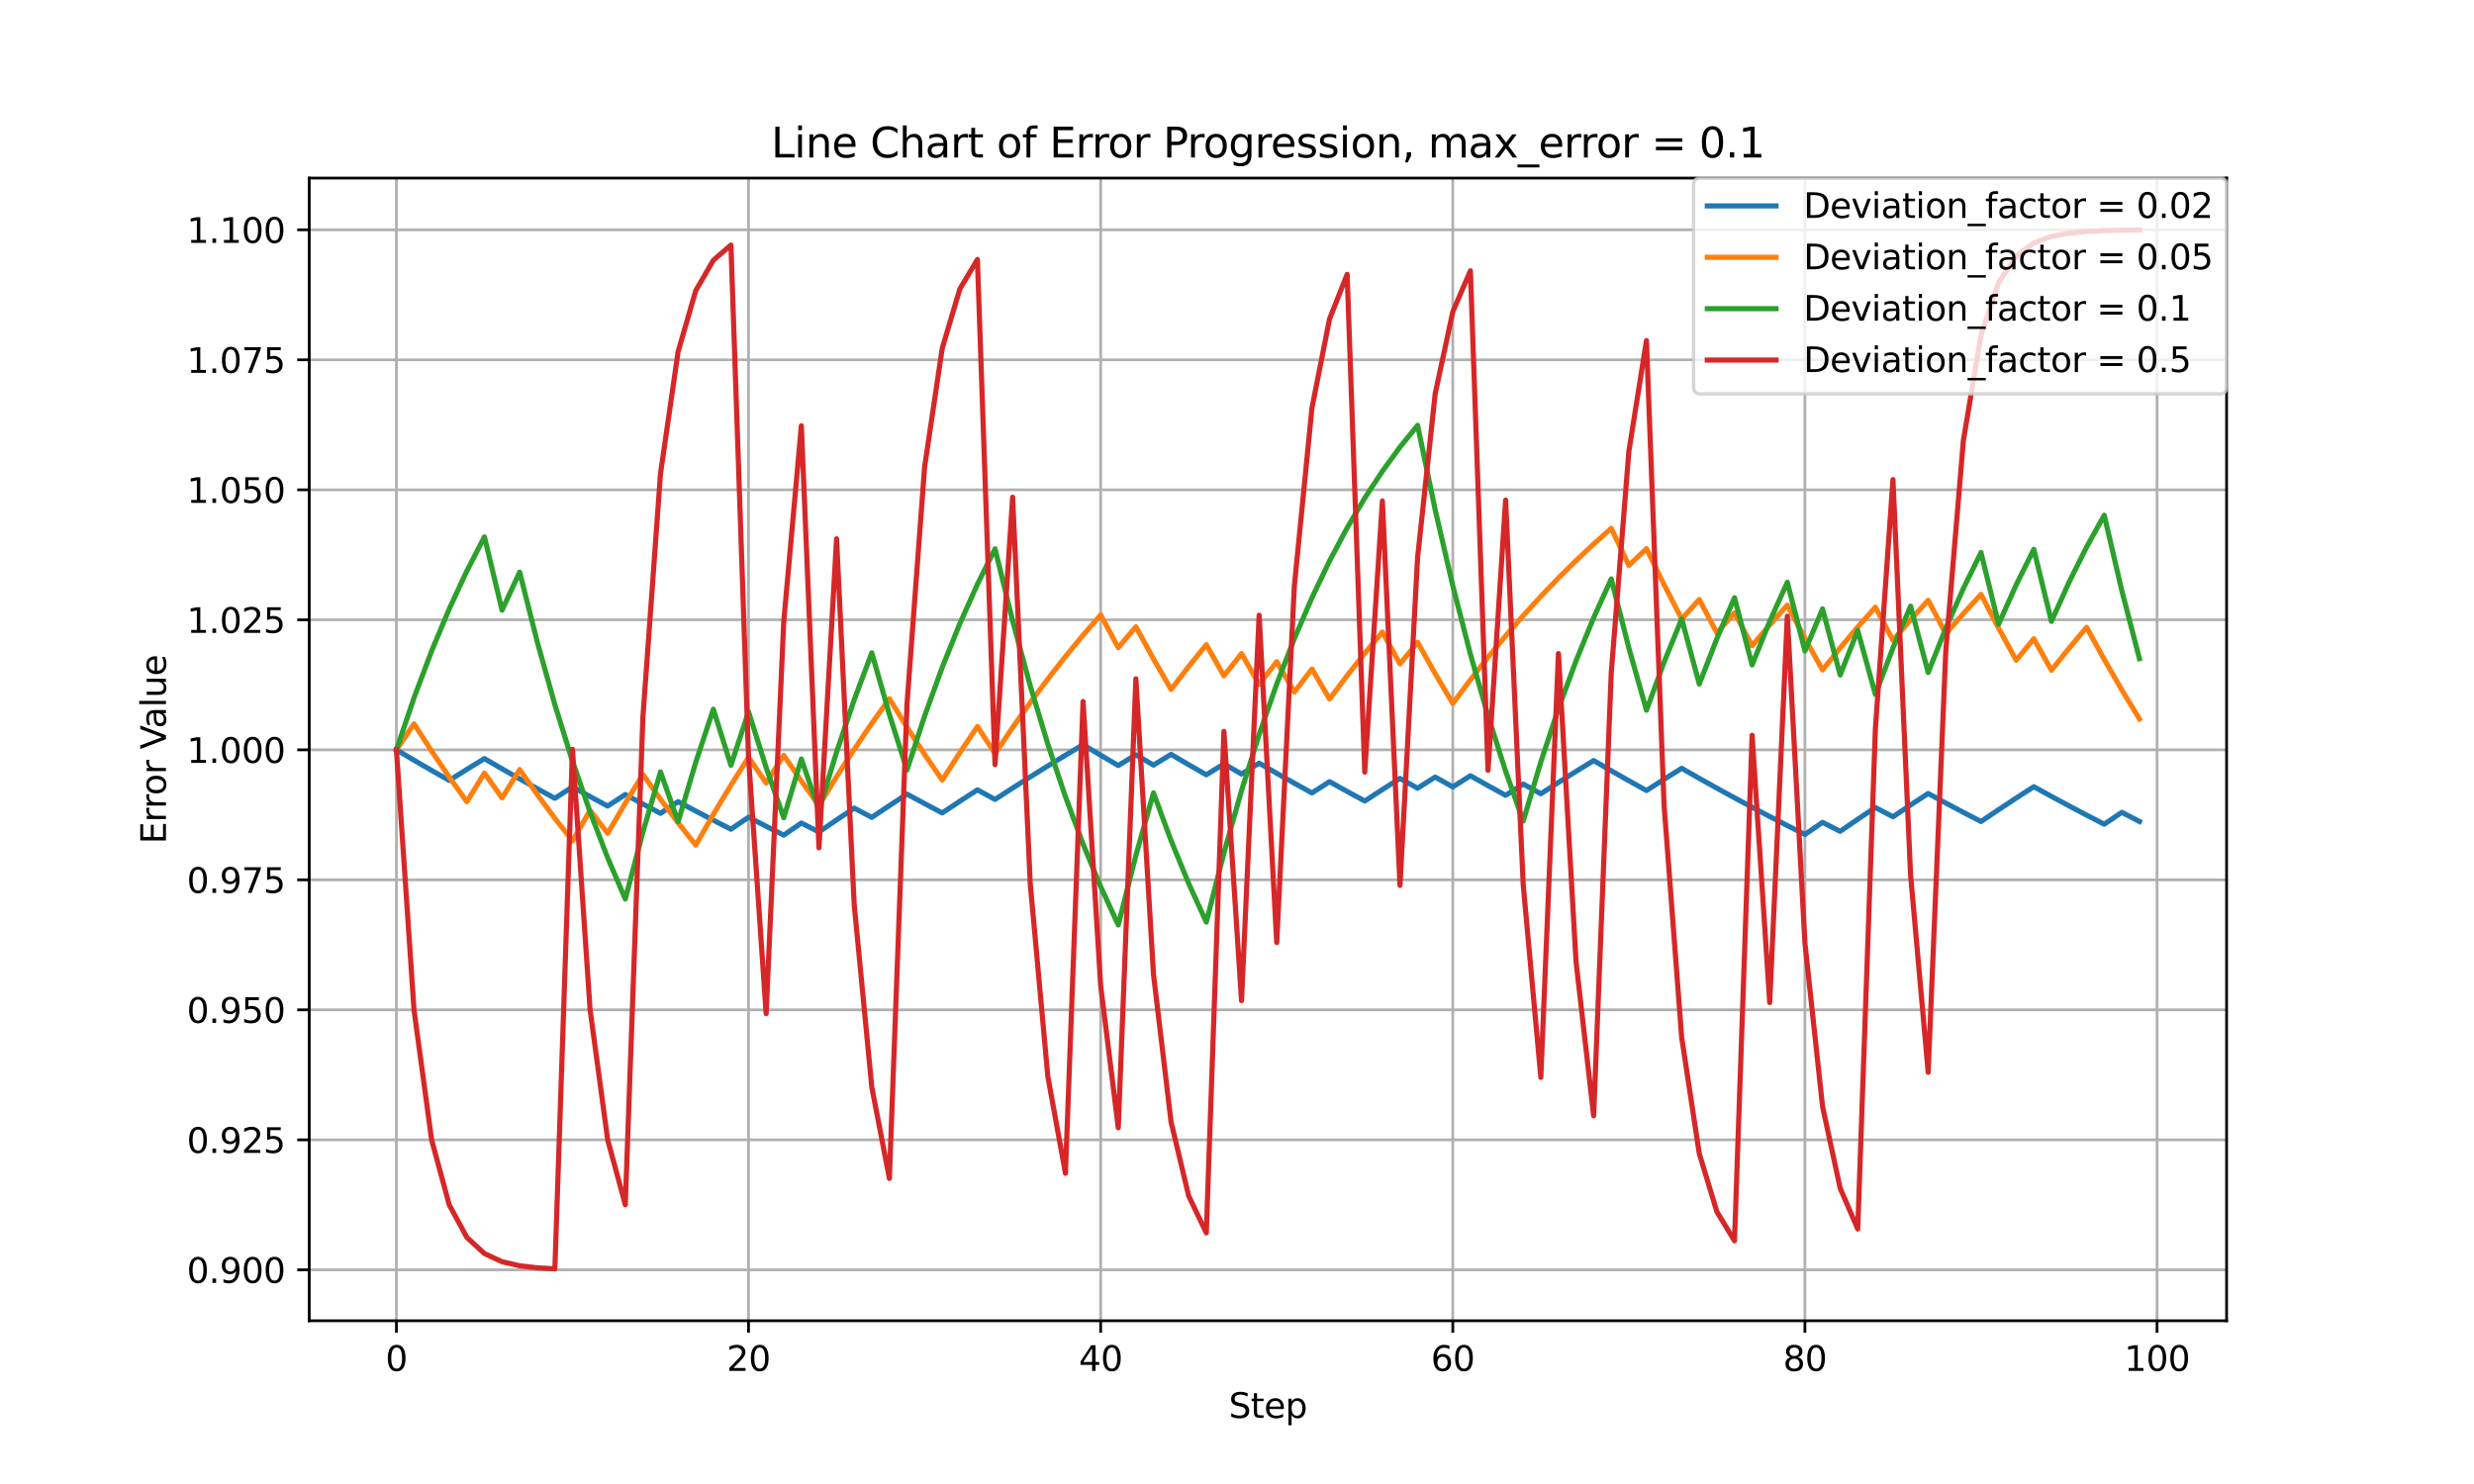 <?xml version="1.0" encoding="utf-8" standalone="no"?>
<!DOCTYPE svg PUBLIC "-//W3C//DTD SVG 1.1//EN"
  "http://www.w3.org/Graphics/SVG/1.1/DTD/svg11.dtd">
<svg xmlns:xlink="http://www.w3.org/1999/xlink" width="720pt" height="432pt" viewBox="0 0 720 432" xmlns="http://www.w3.org/2000/svg" version="1.1">
 <defs>
  <style type="text/css">*{stroke-linejoin: round; stroke-linecap: butt}</style>
 </defs>
 <g id="figure_1">
  <g id="patch_1">
   <path d="M 0 432 
L 720 432 
L 720 0 
L 0 0 
z
" style="fill: #ffffff"/>
  </g>
  <g id="axes_1">
   <g id="patch_2">
    <path d="M 90 384.48 
L 648 384.48 
L 648 51.84 
L 90 51.84 
z
" style="fill: #ffffff"/>
   </g>
   <g id="matplotlib.axis_1">
    <g id="xtick_1">
     <g id="line2d_1">
      <path d="M 115.364 384.48 
L 115.364 51.84 
" clip-path="url(#p81550db4c1)" style="fill: none; stroke: #b0b0b0; stroke-width: 0.8; stroke-linecap: square"/>
     </g>
     <g id="line2d_2">
      <defs>
       <path id="m7fa2355839" d="M 0 0 
L 0 3.5 
" style="stroke: #000000; stroke-width: 0.8"/>
      </defs>
      <g>
       <use xlink:href="#m7fa2355839" x="115.364" y="384.48" style="stroke: #000000; stroke-width: 0.8"/>
      </g>
     </g>
     <g id="text_1">
      <!-- 0 -->
      <g transform="translate(112.182 399.078) scale(0.1 -0.1)">
       <defs>
        <path id="DejaVuSans-30" d="M 2034 4250 
Q 1547 4250 1301 3770 
Q 1056 3291 1056 2328 
Q 1056 1369 1301 889 
Q 1547 409 2034 409 
Q 2525 409 2770 889 
Q 3016 1369 3016 2328 
Q 3016 3291 2770 3770 
Q 2525 4250 2034 4250 
z
M 2034 4750 
Q 2819 4750 3233 4129 
Q 3647 3509 3647 2328 
Q 3647 1150 3233 529 
Q 2819 -91 2034 -91 
Q 1250 -91 836 529 
Q 422 1150 422 2328 
Q 422 3509 836 4129 
Q 1250 4750 2034 4750 
z
" transform="scale(0.016)"/>
       </defs>
       <use xlink:href="#DejaVuSans-30"/>
      </g>
     </g>
    </g>
    <g id="xtick_2">
     <g id="line2d_3">
      <path d="M 217.843 384.48 
L 217.843 51.84 
" clip-path="url(#p81550db4c1)" style="fill: none; stroke: #b0b0b0; stroke-width: 0.8; stroke-linecap: square"/>
     </g>
     <g id="line2d_4">
      <g>
       <use xlink:href="#m7fa2355839" x="217.843" y="384.48" style="stroke: #000000; stroke-width: 0.8"/>
      </g>
     </g>
     <g id="text_2">
      <!-- 20 -->
      <g transform="translate(211.48 399.078) scale(0.1 -0.1)">
       <defs>
        <path id="DejaVuSans-32" d="M 1228 531 
L 3431 531 
L 3431 0 
L 469 0 
L 469 531 
Q 828 903 1448 1529 
Q 2069 2156 2228 2338 
Q 2531 2678 2651 2914 
Q 2772 3150 2772 3378 
Q 2772 3750 2511 3984 
Q 2250 4219 1831 4219 
Q 1534 4219 1204 4116 
Q 875 4013 500 3803 
L 500 4441 
Q 881 4594 1212 4672 
Q 1544 4750 1819 4750 
Q 2544 4750 2975 4387 
Q 3406 4025 3406 3419 
Q 3406 3131 3298 2873 
Q 3191 2616 2906 2266 
Q 2828 2175 2409 1742 
Q 1991 1309 1228 531 
z
" transform="scale(0.016)"/>
       </defs>
       <use xlink:href="#DejaVuSans-32"/>
       <use xlink:href="#DejaVuSans-30" x="63.623"/>
      </g>
     </g>
    </g>
    <g id="xtick_3">
     <g id="line2d_5">
      <path d="M 320.322 384.48 
L 320.322 51.84 
" clip-path="url(#p81550db4c1)" style="fill: none; stroke: #b0b0b0; stroke-width: 0.8; stroke-linecap: square"/>
     </g>
     <g id="line2d_6">
      <g>
       <use xlink:href="#m7fa2355839" x="320.322" y="384.48" style="stroke: #000000; stroke-width: 0.8"/>
      </g>
     </g>
     <g id="text_3">
      <!-- 40 -->
      <g transform="translate(313.96 399.078) scale(0.1 -0.1)">
       <defs>
        <path id="DejaVuSans-34" d="M 2419 4116 
L 825 1625 
L 2419 1625 
L 2419 4116 
z
M 2253 4666 
L 3047 4666 
L 3047 1625 
L 3713 1625 
L 3713 1100 
L 3047 1100 
L 3047 0 
L 2419 0 
L 2419 1100 
L 313 1100 
L 313 1709 
L 2253 4666 
z
" transform="scale(0.016)"/>
       </defs>
       <use xlink:href="#DejaVuSans-34"/>
       <use xlink:href="#DejaVuSans-30" x="63.623"/>
      </g>
     </g>
    </g>
    <g id="xtick_4">
     <g id="line2d_7">
      <path d="M 422.802 384.48 
L 422.802 51.84 
" clip-path="url(#p81550db4c1)" style="fill: none; stroke: #b0b0b0; stroke-width: 0.8; stroke-linecap: square"/>
     </g>
     <g id="line2d_8">
      <g>
       <use xlink:href="#m7fa2355839" x="422.802" y="384.48" style="stroke: #000000; stroke-width: 0.8"/>
      </g>
     </g>
     <g id="text_4">
      <!-- 60 -->
      <g transform="translate(416.439 399.078) scale(0.1 -0.1)">
       <defs>
        <path id="DejaVuSans-36" d="M 2113 2584 
Q 1688 2584 1439 2293 
Q 1191 2003 1191 1497 
Q 1191 994 1439 701 
Q 1688 409 2113 409 
Q 2538 409 2786 701 
Q 3034 994 3034 1497 
Q 3034 2003 2786 2293 
Q 2538 2584 2113 2584 
z
M 3366 4563 
L 3366 3988 
Q 3128 4100 2886 4159 
Q 2644 4219 2406 4219 
Q 1781 4219 1451 3797 
Q 1122 3375 1075 2522 
Q 1259 2794 1537 2939 
Q 1816 3084 2150 3084 
Q 2853 3084 3261 2657 
Q 3669 2231 3669 1497 
Q 3669 778 3244 343 
Q 2819 -91 2113 -91 
Q 1303 -91 875 529 
Q 447 1150 447 2328 
Q 447 3434 972 4092 
Q 1497 4750 2381 4750 
Q 2619 4750 2861 4703 
Q 3103 4656 3366 4563 
z
" transform="scale(0.016)"/>
       </defs>
       <use xlink:href="#DejaVuSans-36"/>
       <use xlink:href="#DejaVuSans-30" x="63.623"/>
      </g>
     </g>
    </g>
    <g id="xtick_5">
     <g id="line2d_9">
      <path d="M 525.281 384.48 
L 525.281 51.84 
" clip-path="url(#p81550db4c1)" style="fill: none; stroke: #b0b0b0; stroke-width: 0.8; stroke-linecap: square"/>
     </g>
     <g id="line2d_10">
      <g>
       <use xlink:href="#m7fa2355839" x="525.281" y="384.48" style="stroke: #000000; stroke-width: 0.8"/>
      </g>
     </g>
     <g id="text_5">
      <!-- 80 -->
      <g transform="translate(518.918 399.078) scale(0.1 -0.1)">
       <defs>
        <path id="DejaVuSans-38" d="M 2034 2216 
Q 1584 2216 1326 1975 
Q 1069 1734 1069 1313 
Q 1069 891 1326 650 
Q 1584 409 2034 409 
Q 2484 409 2743 651 
Q 3003 894 3003 1313 
Q 3003 1734 2745 1975 
Q 2488 2216 2034 2216 
z
M 1403 2484 
Q 997 2584 770 2862 
Q 544 3141 544 3541 
Q 544 4100 942 4425 
Q 1341 4750 2034 4750 
Q 2731 4750 3128 4425 
Q 3525 4100 3525 3541 
Q 3525 3141 3298 2862 
Q 3072 2584 2669 2484 
Q 3125 2378 3379 2068 
Q 3634 1759 3634 1313 
Q 3634 634 3220 271 
Q 2806 -91 2034 -91 
Q 1263 -91 848 271 
Q 434 634 434 1313 
Q 434 1759 690 2068 
Q 947 2378 1403 2484 
z
M 1172 3481 
Q 1172 3119 1398 2916 
Q 1625 2713 2034 2713 
Q 2441 2713 2670 2916 
Q 2900 3119 2900 3481 
Q 2900 3844 2670 4047 
Q 2441 4250 2034 4250 
Q 1625 4250 1398 4047 
Q 1172 3844 1172 3481 
z
" transform="scale(0.016)"/>
       </defs>
       <use xlink:href="#DejaVuSans-38"/>
       <use xlink:href="#DejaVuSans-30" x="63.623"/>
      </g>
     </g>
    </g>
    <g id="xtick_6">
     <g id="line2d_11">
      <path d="M 627.76 384.48 
L 627.76 51.84 
" clip-path="url(#p81550db4c1)" style="fill: none; stroke: #b0b0b0; stroke-width: 0.8; stroke-linecap: square"/>
     </g>
     <g id="line2d_12">
      <g>
       <use xlink:href="#m7fa2355839" x="627.76" y="384.48" style="stroke: #000000; stroke-width: 0.8"/>
      </g>
     </g>
     <g id="text_6">
      <!-- 100 -->
      <g transform="translate(618.217 399.078) scale(0.1 -0.1)">
       <defs>
        <path id="DejaVuSans-31" d="M 794 531 
L 1825 531 
L 1825 4091 
L 703 3866 
L 703 4441 
L 1819 4666 
L 2450 4666 
L 2450 531 
L 3481 531 
L 3481 0 
L 794 0 
L 794 531 
z
" transform="scale(0.016)"/>
       </defs>
       <use xlink:href="#DejaVuSans-31"/>
       <use xlink:href="#DejaVuSans-30" x="63.623"/>
       <use xlink:href="#DejaVuSans-30" x="127.246"/>
      </g>
     </g>
    </g>
    <g id="text_7">
     <!-- Step -->
     <g transform="translate(357.615 412.757) scale(0.1 -0.1)">
      <defs>
       <path id="DejaVuSans-53" d="M 3425 4513 
L 3425 3897 
Q 3066 4069 2747 4153 
Q 2428 4238 2131 4238 
Q 1616 4238 1336 4038 
Q 1056 3838 1056 3469 
Q 1056 3159 1242 3001 
Q 1428 2844 1947 2747 
L 2328 2669 
Q 3034 2534 3370 2195 
Q 3706 1856 3706 1288 
Q 3706 609 3251 259 
Q 2797 -91 1919 -91 
Q 1588 -91 1214 -16 
Q 841 59 441 206 
L 441 856 
Q 825 641 1194 531 
Q 1563 422 1919 422 
Q 2459 422 2753 634 
Q 3047 847 3047 1241 
Q 3047 1584 2836 1778 
Q 2625 1972 2144 2069 
L 1759 2144 
Q 1053 2284 737 2584 
Q 422 2884 422 3419 
Q 422 4038 858 4394 
Q 1294 4750 2059 4750 
Q 2388 4750 2728 4690 
Q 3069 4631 3425 4513 
z
" transform="scale(0.016)"/>
       <path id="DejaVuSans-74" d="M 1172 4494 
L 1172 3500 
L 2356 3500 
L 2356 3053 
L 1172 3053 
L 1172 1153 
Q 1172 725 1289 603 
Q 1406 481 1766 481 
L 2356 481 
L 2356 0 
L 1766 0 
Q 1100 0 847 248 
Q 594 497 594 1153 
L 594 3053 
L 172 3053 
L 172 3500 
L 594 3500 
L 594 4494 
L 1172 4494 
z
" transform="scale(0.016)"/>
       <path id="DejaVuSans-65" d="M 3597 1894 
L 3597 1613 
L 953 1613 
Q 991 1019 1311 708 
Q 1631 397 2203 397 
Q 2534 397 2845 478 
Q 3156 559 3463 722 
L 3463 178 
Q 3153 47 2828 -22 
Q 2503 -91 2169 -91 
Q 1331 -91 842 396 
Q 353 884 353 1716 
Q 353 2575 817 3079 
Q 1281 3584 2069 3584 
Q 2775 3584 3186 3129 
Q 3597 2675 3597 1894 
z
M 3022 2063 
Q 3016 2534 2758 2815 
Q 2500 3097 2075 3097 
Q 1594 3097 1305 2825 
Q 1016 2553 972 2059 
L 3022 2063 
z
" transform="scale(0.016)"/>
       <path id="DejaVuSans-70" d="M 1159 525 
L 1159 -1331 
L 581 -1331 
L 581 3500 
L 1159 3500 
L 1159 2969 
Q 1341 3281 1617 3432 
Q 1894 3584 2278 3584 
Q 2916 3584 3314 3078 
Q 3713 2572 3713 1747 
Q 3713 922 3314 415 
Q 2916 -91 2278 -91 
Q 1894 -91 1617 61 
Q 1341 213 1159 525 
z
M 3116 1747 
Q 3116 2381 2855 2742 
Q 2594 3103 2138 3103 
Q 1681 3103 1420 2742 
Q 1159 2381 1159 1747 
Q 1159 1113 1420 752 
Q 1681 391 2138 391 
Q 2594 391 2855 752 
Q 3116 1113 3116 1747 
z
" transform="scale(0.016)"/>
      </defs>
      <use xlink:href="#DejaVuSans-53"/>
      <use xlink:href="#DejaVuSans-74" x="63.477"/>
      <use xlink:href="#DejaVuSans-65" x="102.686"/>
      <use xlink:href="#DejaVuSans-70" x="164.209"/>
     </g>
    </g>
   </g>
   <g id="matplotlib.axis_2">
    <g id="ytick_1">
     <g id="line2d_13">
      <path d="M 90 369.656 
L 648 369.656 
" clip-path="url(#p81550db4c1)" style="fill: none; stroke: #b0b0b0; stroke-width: 0.8; stroke-linecap: square"/>
     </g>
     <g id="line2d_14">
      <defs>
       <path id="m8849b630b2" d="M 0 0 
L -3.5 0 
" style="stroke: #000000; stroke-width: 0.8"/>
      </defs>
      <g>
       <use xlink:href="#m8849b630b2" x="90" y="369.656" style="stroke: #000000; stroke-width: 0.8"/>
      </g>
     </g>
     <g id="text_8">
      <!-- 0.900 -->
      <g transform="translate(54.372 373.455) scale(0.1 -0.1)">
       <defs>
        <path id="DejaVuSans-2e" d="M 684 794 
L 1344 794 
L 1344 0 
L 684 0 
L 684 794 
z
" transform="scale(0.016)"/>
        <path id="DejaVuSans-39" d="M 703 97 
L 703 672 
Q 941 559 1184 500 
Q 1428 441 1663 441 
Q 2288 441 2617 861 
Q 2947 1281 2994 2138 
Q 2813 1869 2534 1725 
Q 2256 1581 1919 1581 
Q 1219 1581 811 2004 
Q 403 2428 403 3163 
Q 403 3881 828 4315 
Q 1253 4750 1959 4750 
Q 2769 4750 3195 4129 
Q 3622 3509 3622 2328 
Q 3622 1225 3098 567 
Q 2575 -91 1691 -91 
Q 1453 -91 1209 -44 
Q 966 3 703 97 
z
M 1959 2075 
Q 2384 2075 2632 2365 
Q 2881 2656 2881 3163 
Q 2881 3666 2632 3958 
Q 2384 4250 1959 4250 
Q 1534 4250 1286 3958 
Q 1038 3666 1038 3163 
Q 1038 2656 1286 2365 
Q 1534 2075 1959 2075 
z
" transform="scale(0.016)"/>
       </defs>
       <use xlink:href="#DejaVuSans-30"/>
       <use xlink:href="#DejaVuSans-2e" x="63.623"/>
       <use xlink:href="#DejaVuSans-39" x="95.41"/>
       <use xlink:href="#DejaVuSans-30" x="159.033"/>
       <use xlink:href="#DejaVuSans-30" x="222.656"/>
      </g>
     </g>
    </g>
    <g id="ytick_2">
     <g id="line2d_15">
      <path d="M 90 331.811 
L 648 331.811 
" clip-path="url(#p81550db4c1)" style="fill: none; stroke: #b0b0b0; stroke-width: 0.8; stroke-linecap: square"/>
     </g>
     <g id="line2d_16">
      <g>
       <use xlink:href="#m8849b630b2" x="90" y="331.811" style="stroke: #000000; stroke-width: 0.8"/>
      </g>
     </g>
     <g id="text_9">
      <!-- 0.925 -->
      <g transform="translate(54.372 335.61) scale(0.1 -0.1)">
       <defs>
        <path id="DejaVuSans-35" d="M 691 4666 
L 3169 4666 
L 3169 4134 
L 1269 4134 
L 1269 2991 
Q 1406 3038 1543 3061 
Q 1681 3084 1819 3084 
Q 2600 3084 3056 2656 
Q 3513 2228 3513 1497 
Q 3513 744 3044 326 
Q 2575 -91 1722 -91 
Q 1428 -91 1123 -41 
Q 819 9 494 109 
L 494 744 
Q 775 591 1075 516 
Q 1375 441 1709 441 
Q 2250 441 2565 725 
Q 2881 1009 2881 1497 
Q 2881 1984 2565 2268 
Q 2250 2553 1709 2553 
Q 1456 2553 1204 2497 
Q 953 2441 691 2322 
L 691 4666 
z
" transform="scale(0.016)"/>
       </defs>
       <use xlink:href="#DejaVuSans-30"/>
       <use xlink:href="#DejaVuSans-2e" x="63.623"/>
       <use xlink:href="#DejaVuSans-39" x="95.41"/>
       <use xlink:href="#DejaVuSans-32" x="159.033"/>
       <use xlink:href="#DejaVuSans-35" x="222.656"/>
      </g>
     </g>
    </g>
    <g id="ytick_3">
     <g id="line2d_17">
      <path d="M 90 293.967 
L 648 293.967 
" clip-path="url(#p81550db4c1)" style="fill: none; stroke: #b0b0b0; stroke-width: 0.8; stroke-linecap: square"/>
     </g>
     <g id="line2d_18">
      <g>
       <use xlink:href="#m8849b630b2" x="90" y="293.967" style="stroke: #000000; stroke-width: 0.8"/>
      </g>
     </g>
     <g id="text_10">
      <!-- 0.950 -->
      <g transform="translate(54.372 297.766) scale(0.1 -0.1)">
       <use xlink:href="#DejaVuSans-30"/>
       <use xlink:href="#DejaVuSans-2e" x="63.623"/>
       <use xlink:href="#DejaVuSans-39" x="95.41"/>
       <use xlink:href="#DejaVuSans-35" x="159.033"/>
       <use xlink:href="#DejaVuSans-30" x="222.656"/>
      </g>
     </g>
    </g>
    <g id="ytick_4">
     <g id="line2d_19">
      <path d="M 90 256.122 
L 648 256.122 
" clip-path="url(#p81550db4c1)" style="fill: none; stroke: #b0b0b0; stroke-width: 0.8; stroke-linecap: square"/>
     </g>
     <g id="line2d_20">
      <g>
       <use xlink:href="#m8849b630b2" x="90" y="256.122" style="stroke: #000000; stroke-width: 0.8"/>
      </g>
     </g>
     <g id="text_11">
      <!-- 0.975 -->
      <g transform="translate(54.372 259.922) scale(0.1 -0.1)">
       <defs>
        <path id="DejaVuSans-37" d="M 525 4666 
L 3525 4666 
L 3525 4397 
L 1831 0 
L 1172 0 
L 2766 4134 
L 525 4134 
L 525 4666 
z
" transform="scale(0.016)"/>
       </defs>
       <use xlink:href="#DejaVuSans-30"/>
       <use xlink:href="#DejaVuSans-2e" x="63.623"/>
       <use xlink:href="#DejaVuSans-39" x="95.41"/>
       <use xlink:href="#DejaVuSans-37" x="159.033"/>
       <use xlink:href="#DejaVuSans-35" x="222.656"/>
      </g>
     </g>
    </g>
    <g id="ytick_5">
     <g id="line2d_21">
      <path d="M 90 218.278 
L 648 218.278 
" clip-path="url(#p81550db4c1)" style="fill: none; stroke: #b0b0b0; stroke-width: 0.8; stroke-linecap: square"/>
     </g>
     <g id="line2d_22">
      <g>
       <use xlink:href="#m8849b630b2" x="90" y="218.278" style="stroke: #000000; stroke-width: 0.8"/>
      </g>
     </g>
     <g id="text_12">
      <!-- 1.000 -->
      <g transform="translate(54.372 222.077) scale(0.1 -0.1)">
       <use xlink:href="#DejaVuSans-31"/>
       <use xlink:href="#DejaVuSans-2e" x="63.623"/>
       <use xlink:href="#DejaVuSans-30" x="95.41"/>
       <use xlink:href="#DejaVuSans-30" x="159.033"/>
       <use xlink:href="#DejaVuSans-30" x="222.656"/>
      </g>
     </g>
    </g>
    <g id="ytick_6">
     <g id="line2d_23">
      <path d="M 90 180.433 
L 648 180.433 
" clip-path="url(#p81550db4c1)" style="fill: none; stroke: #b0b0b0; stroke-width: 0.8; stroke-linecap: square"/>
     </g>
     <g id="line2d_24">
      <g>
       <use xlink:href="#m8849b630b2" x="90" y="180.433" style="stroke: #000000; stroke-width: 0.8"/>
      </g>
     </g>
     <g id="text_13">
      <!-- 1.025 -->
      <g transform="translate(54.372 184.233) scale(0.1 -0.1)">
       <use xlink:href="#DejaVuSans-31"/>
       <use xlink:href="#DejaVuSans-2e" x="63.623"/>
       <use xlink:href="#DejaVuSans-30" x="95.41"/>
       <use xlink:href="#DejaVuSans-32" x="159.033"/>
       <use xlink:href="#DejaVuSans-35" x="222.656"/>
      </g>
     </g>
    </g>
    <g id="ytick_7">
     <g id="line2d_25">
      <path d="M 90 142.589 
L 648 142.589 
" clip-path="url(#p81550db4c1)" style="fill: none; stroke: #b0b0b0; stroke-width: 0.8; stroke-linecap: square"/>
     </g>
     <g id="line2d_26">
      <g>
       <use xlink:href="#m8849b630b2" x="90" y="142.589" style="stroke: #000000; stroke-width: 0.8"/>
      </g>
     </g>
     <g id="text_14">
      <!-- 1.050 -->
      <g transform="translate(54.372 146.388) scale(0.1 -0.1)">
       <use xlink:href="#DejaVuSans-31"/>
       <use xlink:href="#DejaVuSans-2e" x="63.623"/>
       <use xlink:href="#DejaVuSans-30" x="95.41"/>
       <use xlink:href="#DejaVuSans-35" x="159.033"/>
       <use xlink:href="#DejaVuSans-30" x="222.656"/>
      </g>
     </g>
    </g>
    <g id="ytick_8">
     <g id="line2d_27">
      <path d="M 90 104.745 
L 648 104.745 
" clip-path="url(#p81550db4c1)" style="fill: none; stroke: #b0b0b0; stroke-width: 0.8; stroke-linecap: square"/>
     </g>
     <g id="line2d_28">
      <g>
       <use xlink:href="#m8849b630b2" x="90" y="104.745" style="stroke: #000000; stroke-width: 0.8"/>
      </g>
     </g>
     <g id="text_15">
      <!-- 1.075 -->
      <g transform="translate(54.372 108.544) scale(0.1 -0.1)">
       <use xlink:href="#DejaVuSans-31"/>
       <use xlink:href="#DejaVuSans-2e" x="63.623"/>
       <use xlink:href="#DejaVuSans-30" x="95.41"/>
       <use xlink:href="#DejaVuSans-37" x="159.033"/>
       <use xlink:href="#DejaVuSans-35" x="222.656"/>
      </g>
     </g>
    </g>
    <g id="ytick_9">
     <g id="line2d_29">
      <path d="M 90 66.9 
L 648 66.9 
" clip-path="url(#p81550db4c1)" style="fill: none; stroke: #b0b0b0; stroke-width: 0.8; stroke-linecap: square"/>
     </g>
     <g id="line2d_30">
      <g>
       <use xlink:href="#m8849b630b2" x="90" y="66.9" style="stroke: #000000; stroke-width: 0.8"/>
      </g>
     </g>
     <g id="text_16">
      <!-- 1.100 -->
      <g transform="translate(54.372 70.699) scale(0.1 -0.1)">
       <use xlink:href="#DejaVuSans-31"/>
       <use xlink:href="#DejaVuSans-2e" x="63.623"/>
       <use xlink:href="#DejaVuSans-31" x="95.41"/>
       <use xlink:href="#DejaVuSans-30" x="159.033"/>
       <use xlink:href="#DejaVuSans-30" x="222.656"/>
      </g>
     </g>
    </g>
    <g id="text_17">
     <!-- Error Value -->
     <g transform="translate(48.292 245.665) rotate(-90) scale(0.1 -0.1)">
      <defs>
       <path id="DejaVuSans-45" d="M 628 4666 
L 3578 4666 
L 3578 4134 
L 1259 4134 
L 1259 2753 
L 3481 2753 
L 3481 2222 
L 1259 2222 
L 1259 531 
L 3634 531 
L 3634 0 
L 628 0 
L 628 4666 
z
" transform="scale(0.016)"/>
       <path id="DejaVuSans-72" d="M 2631 2963 
Q 2534 3019 2420 3045 
Q 2306 3072 2169 3072 
Q 1681 3072 1420 2755 
Q 1159 2438 1159 1844 
L 1159 0 
L 581 0 
L 581 3500 
L 1159 3500 
L 1159 2956 
Q 1341 3275 1631 3429 
Q 1922 3584 2338 3584 
Q 2397 3584 2469 3576 
Q 2541 3569 2628 3553 
L 2631 2963 
z
" transform="scale(0.016)"/>
       <path id="DejaVuSans-6f" d="M 1959 3097 
Q 1497 3097 1228 2736 
Q 959 2375 959 1747 
Q 959 1119 1226 758 
Q 1494 397 1959 397 
Q 2419 397 2687 759 
Q 2956 1122 2956 1747 
Q 2956 2369 2687 2733 
Q 2419 3097 1959 3097 
z
M 1959 3584 
Q 2709 3584 3137 3096 
Q 3566 2609 3566 1747 
Q 3566 888 3137 398 
Q 2709 -91 1959 -91 
Q 1206 -91 779 398 
Q 353 888 353 1747 
Q 353 2609 779 3096 
Q 1206 3584 1959 3584 
z
" transform="scale(0.016)"/>
       <path id="DejaVuSans-20" transform="scale(0.016)"/>
       <path id="DejaVuSans-56" d="M 1831 0 
L 50 4666 
L 709 4666 
L 2188 738 
L 3669 4666 
L 4325 4666 
L 2547 0 
L 1831 0 
z
" transform="scale(0.016)"/>
       <path id="DejaVuSans-61" d="M 2194 1759 
Q 1497 1759 1228 1600 
Q 959 1441 959 1056 
Q 959 750 1161 570 
Q 1363 391 1709 391 
Q 2188 391 2477 730 
Q 2766 1069 2766 1631 
L 2766 1759 
L 2194 1759 
z
M 3341 1997 
L 3341 0 
L 2766 0 
L 2766 531 
Q 2569 213 2275 61 
Q 1981 -91 1556 -91 
Q 1019 -91 701 211 
Q 384 513 384 1019 
Q 384 1609 779 1909 
Q 1175 2209 1959 2209 
L 2766 2209 
L 2766 2266 
Q 2766 2663 2505 2880 
Q 2244 3097 1772 3097 
Q 1472 3097 1187 3025 
Q 903 2953 641 2809 
L 641 3341 
Q 956 3463 1253 3523 
Q 1550 3584 1831 3584 
Q 2591 3584 2966 3190 
Q 3341 2797 3341 1997 
z
" transform="scale(0.016)"/>
       <path id="DejaVuSans-6c" d="M 603 4863 
L 1178 4863 
L 1178 0 
L 603 0 
L 603 4863 
z
" transform="scale(0.016)"/>
       <path id="DejaVuSans-75" d="M 544 1381 
L 544 3500 
L 1119 3500 
L 1119 1403 
Q 1119 906 1312 657 
Q 1506 409 1894 409 
Q 2359 409 2629 706 
Q 2900 1003 2900 1516 
L 2900 3500 
L 3475 3500 
L 3475 0 
L 2900 0 
L 2900 538 
Q 2691 219 2414 64 
Q 2138 -91 1772 -91 
Q 1169 -91 856 284 
Q 544 659 544 1381 
z
M 1991 3584 
L 1991 3584 
z
" transform="scale(0.016)"/>
      </defs>
      <use xlink:href="#DejaVuSans-45"/>
      <use xlink:href="#DejaVuSans-72" x="63.184"/>
      <use xlink:href="#DejaVuSans-72" x="102.547"/>
      <use xlink:href="#DejaVuSans-6f" x="141.41"/>
      <use xlink:href="#DejaVuSans-72" x="202.592"/>
      <use xlink:href="#DejaVuSans-20" x="243.705"/>
      <use xlink:href="#DejaVuSans-56" x="275.492"/>
      <use xlink:href="#DejaVuSans-61" x="336.15"/>
      <use xlink:href="#DejaVuSans-6c" x="397.43"/>
      <use xlink:href="#DejaVuSans-75" x="425.213"/>
      <use xlink:href="#DejaVuSans-65" x="488.592"/>
     </g>
    </g>
   </g>
   <g id="line2d_31">
    <path d="M 115.364 218.278 
L 120.488 221.305 
L 125.612 224.272 
L 130.736 227.18 
L 135.86 223.975 
L 140.983 220.833 
L 146.107 223.809 
L 151.231 226.726 
L 156.355 229.585 
L 161.479 232.386 
L 166.603 229.077 
L 171.727 231.888 
L 176.851 234.644 
L 181.975 231.289 
L 187.099 234.056 
L 192.223 236.768 
L 197.347 233.371 
L 202.471 236.096 
L 207.595 238.768 
L 212.719 241.385 
L 217.843 237.896 
L 222.967 240.531 
L 228.091 243.113 
L 233.215 239.589 
L 238.339 242.19 
L 243.463 238.685 
L 248.587 235.249 
L 253.711 237.937 
L 258.835 234.516 
L 263.959 231.164 
L 269.083 233.934 
L 274.207 236.648 
L 279.331 233.253 
L 284.455 229.926 
L 289.579 232.721 
L 294.702 229.404 
L 299.826 226.154 
L 304.95 222.969 
L 310.074 219.848 
L 315.198 216.789 
L 320.322 219.846 
L 325.446 222.842 
L 330.57 219.724 
L 335.694 222.722 
L 340.818 219.606 
L 345.942 222.607 
L 351.066 225.548 
L 356.19 222.375 
L 361.314 225.32 
L 366.438 222.152 
L 371.562 225.102 
L 376.686 227.993 
L 381.81 230.826 
L 386.934 227.548 
L 392.058 230.39 
L 397.182 233.175 
L 402.306 229.85 
L 407.43 226.591 
L 412.554 229.452 
L 417.678 226.201 
L 422.802 229.07 
L 427.926 225.827 
L 433.05 228.703 
L 438.174 231.522 
L 443.298 228.23 
L 448.421 231.058 
L 453.545 227.775 
L 458.669 224.558 
L 463.793 221.405 
L 468.917 224.37 
L 474.041 227.275 
L 479.165 230.123 
L 484.289 226.859 
L 489.413 223.659 
L 494.537 226.579 
L 499.661 229.441 
L 504.785 232.245 
L 509.909 234.993 
L 515.033 237.687 
L 520.157 240.326 
L 525.281 242.913 
L 530.405 239.392 
L 535.529 241.998 
L 540.653 238.496 
L 545.777 235.064 
L 550.901 237.756 
L 556.025 234.338 
L 561.149 230.99 
L 566.273 233.763 
L 571.397 236.481 
L 576.521 239.144 
L 581.645 235.699 
L 586.769 232.323 
L 591.893 229.015 
L 597.017 231.828 
L 602.14 234.584 
L 607.264 237.286 
L 612.388 239.933 
L 617.512 236.473 
L 622.636 239.136 
" clip-path="url(#p81550db4c1)" style="fill: none; stroke: #1f77b4; stroke-width: 1.5; stroke-linecap: square"/>
   </g>
   <g id="line2d_32">
    <path d="M 115.364 218.278 
L 120.488 210.709 
L 125.612 218.656 
L 130.736 226.206 
L 135.86 233.379 
L 140.983 225.055 
L 146.107 232.285 
L 151.231 224.016 
L 156.355 231.298 
L 161.479 238.216 
L 166.603 244.788 
L 171.727 235.893 
L 176.851 242.581 
L 181.975 233.797 
L 187.099 225.452 
L 192.223 232.663 
L 197.347 239.512 
L 202.471 246.019 
L 207.595 237.063 
L 212.719 228.555 
L 217.843 220.472 
L 222.967 227.932 
L 228.091 219.88 
L 233.215 227.369 
L 238.339 234.483 
L 243.463 226.104 
L 248.587 218.144 
L 253.711 210.582 
L 258.835 203.398 
L 263.959 211.71 
L 269.083 219.608 
L 274.207 227.11 
L 279.331 219.1 
L 284.455 211.49 
L 289.579 219.398 
L 294.702 211.773 
L 299.826 204.529 
L 304.95 197.648 
L 310.074 191.111 
L 315.198 184.9 
L 320.322 179 
L 325.446 188.533 
L 330.57 182.451 
L 335.694 191.811 
L 340.818 200.704 
L 345.942 194.013 
L 351.066 187.658 
L 356.19 196.758 
L 361.314 190.265 
L 366.438 199.234 
L 371.562 192.618 
L 376.686 201.47 
L 381.81 194.741 
L 386.934 203.487 
L 392.058 196.657 
L 397.182 190.17 
L 402.306 184.006 
L 407.43 193.289 
L 412.554 186.969 
L 417.678 196.103 
L 422.802 204.781 
L 427.926 197.887 
L 433.05 191.338 
L 438.174 185.116 
L 443.298 179.205 
L 448.421 173.59 
L 453.545 168.255 
L 458.669 163.188 
L 463.793 158.373 
L 468.917 153.8 
L 474.041 164.592 
L 479.165 159.708 
L 484.289 170.205 
L 489.413 180.178 
L 494.537 174.514 
L 499.661 184.271 
L 504.785 178.402 
L 509.909 187.965 
L 515.033 181.912 
L 520.157 176.161 
L 525.281 185.836 
L 530.405 195.027 
L 535.529 188.621 
L 540.653 182.535 
L 545.777 176.753 
L 550.901 186.398 
L 556.025 180.423 
L 561.149 174.747 
L 566.273 184.492 
L 571.397 178.613 
L 576.521 173.027 
L 581.645 182.859 
L 586.769 192.198 
L 591.893 185.933 
L 597.017 195.12 
L 602.14 188.709 
L 607.264 182.618 
L 612.388 191.97 
L 617.512 200.854 
L 622.636 209.294 
" clip-path="url(#p81550db4c1)" style="fill: none; stroke: #ff7f0e; stroke-width: 1.5; stroke-linecap: square"/>
   </g>
   <g id="line2d_33">
    <path d="M 115.364 218.278 
L 120.488 203.14 
L 125.612 189.516 
L 130.736 177.255 
L 135.86 166.219 
L 140.983 156.287 
L 146.107 177.624 
L 151.231 166.552 
L 156.355 186.862 
L 161.479 205.141 
L 166.603 221.593 
L 171.727 236.399 
L 176.851 249.725 
L 181.975 261.718 
L 187.099 242.236 
L 192.223 224.702 
L 197.347 239.198 
L 202.471 221.968 
L 207.595 206.461 
L 212.719 222.781 
L 217.843 207.193 
L 222.967 223.439 
L 228.091 238.061 
L 233.215 220.945 
L 238.339 235.816 
L 243.463 218.924 
L 248.587 203.722 
L 253.711 190.04 
L 258.835 208.001 
L 263.959 224.167 
L 269.083 208.44 
L 274.207 194.286 
L 279.331 181.547 
L 284.455 170.083 
L 289.579 159.764 
L 294.702 180.754 
L 299.826 199.644 
L 304.95 216.645 
L 310.074 231.946 
L 315.198 245.717 
L 320.322 258.111 
L 325.446 269.265 
L 330.57 249.029 
L 335.694 230.816 
L 340.818 244.7 
L 345.942 257.195 
L 351.066 268.442 
L 356.19 248.287 
L 361.314 230.149 
L 366.438 213.824 
L 371.562 199.131 
L 376.686 185.908 
L 381.81 174.007 
L 386.934 163.297 
L 392.058 153.657 
L 397.182 144.981 
L 402.306 137.173 
L 407.43 130.146 
L 412.554 123.821 
L 417.678 148.405 
L 422.802 170.53 
L 427.926 190.442 
L 433.05 208.364 
L 438.174 224.493 
L 443.298 239.009 
L 448.421 221.798 
L 453.545 206.309 
L 458.669 192.368 
L 463.793 179.821 
L 468.917 168.529 
L 474.041 188.642 
L 479.165 206.743 
L 484.289 192.759 
L 489.413 180.173 
L 494.537 199.121 
L 499.661 185.899 
L 504.785 173.999 
L 509.909 193.565 
L 515.033 180.898 
L 520.157 169.498 
L 525.281 189.514 
L 530.405 177.253 
L 535.529 196.493 
L 540.653 183.534 
L 545.777 202.146 
L 550.901 188.621 
L 556.025 176.449 
L 561.149 195.77 
L 566.273 182.883 
L 571.397 171.285 
L 576.521 160.846 
L 581.645 181.727 
L 586.769 170.244 
L 591.893 159.91 
L 597.017 180.885 
L 602.14 169.486 
L 607.264 159.228 
L 612.388 149.995 
L 617.512 171.961 
L 622.636 191.73 
" clip-path="url(#p81550db4c1)" style="fill: none; stroke: #2ca02c; stroke-width: 1.5; stroke-linecap: square"/>
   </g>
   <g id="line2d_34">
    <path d="M 115.364 218.278 
L 120.488 293.967 
L 125.612 331.811 
L 130.736 350.733 
L 135.86 360.195 
L 140.983 364.925 
L 146.107 367.29 
L 151.231 368.473 
L 156.355 369.064 
L 161.479 369.36 
L 166.603 218.13 
L 171.727 293.893 
L 176.851 331.774 
L 181.975 350.715 
L 187.099 208.808 
L 192.223 137.854 
L 197.347 102.377 
L 202.471 84.639 
L 207.595 75.769 
L 212.719 71.335 
L 217.843 220.495 
L 222.967 295.075 
L 228.091 180.988 
L 233.215 123.944 
L 238.339 246.8 
L 243.463 156.85 
L 248.587 263.253 
L 253.711 316.454 
L 258.835 343.055 
L 263.959 204.978 
L 269.083 135.939 
L 274.207 101.419 
L 279.331 84.16 
L 284.455 75.53 
L 289.579 222.593 
L 294.702 144.746 
L 299.826 257.201 
L 304.95 313.428 
L 310.074 341.542 
L 315.198 204.221 
L 320.322 286.938 
L 325.446 328.297 
L 330.57 197.599 
L 335.694 283.627 
L 340.818 326.641 
L 345.942 348.149 
L 351.066 358.902 
L 356.19 212.901 
L 361.314 291.278 
L 366.438 179.089 
L 371.562 274.372 
L 376.686 170.636 
L 381.81 118.768 
L 386.934 92.834 
L 392.058 79.867 
L 397.182 224.761 
L 402.306 145.831 
L 407.43 257.743 
L 412.554 162.322 
L 417.678 114.611 
L 422.802 90.756 
L 427.926 78.828 
L 433.05 224.242 
L 438.174 145.571 
L 443.298 257.613 
L 448.421 313.634 
L 453.545 190.267 
L 458.669 279.961 
L 463.793 324.809 
L 468.917 195.854 
L 474.041 131.377 
L 479.165 99.139 
L 484.289 234.397 
L 489.413 302.026 
L 494.537 335.841 
L 499.661 352.748 
L 504.785 361.202 
L 509.909 214.051 
L 515.033 291.853 
L 520.157 179.377 
L 525.281 274.516 
L 530.405 322.086 
L 535.529 345.871 
L 540.653 357.763 
L 545.777 212.332 
L 550.901 139.616 
L 556.025 254.636 
L 561.149 312.146 
L 566.273 189.523 
L 571.397 128.212 
L 576.521 97.556 
L 581.645 82.228 
L 586.769 74.564 
L 591.893 70.732 
L 597.017 68.816 
L 602.14 67.858 
L 607.264 67.379 
L 612.388 67.14 
L 617.512 67.02 
L 622.636 66.96 
" clip-path="url(#p81550db4c1)" style="fill: none; stroke: #d62728; stroke-width: 1.5; stroke-linecap: square"/>
   </g>
   <g id="patch_3">
    <path d="M 90 384.48 
L 90 51.84 
" style="fill: none; stroke: #000000; stroke-width: 0.8; stroke-linejoin: miter; stroke-linecap: square"/>
   </g>
   <g id="patch_4">
    <path d="M 648 384.48 
L 648 51.84 
" style="fill: none; stroke: #000000; stroke-width: 0.8; stroke-linejoin: miter; stroke-linecap: square"/>
   </g>
   <g id="patch_5">
    <path d="M 90 384.48 
L 648 384.48 
" style="fill: none; stroke: #000000; stroke-width: 0.8; stroke-linejoin: miter; stroke-linecap: square"/>
   </g>
   <g id="patch_6">
    <path d="M 90 51.84 
L 648 51.84 
" style="fill: none; stroke: #000000; stroke-width: 0.8; stroke-linejoin: miter; stroke-linecap: square"/>
   </g>
   <g id="text_18">
    <!-- Line Chart of Error Progression, max_error = 0.1 -->
    <g transform="translate(224.442 45.84) scale(0.12 -0.12)">
     <defs>
      <path id="DejaVuSans-4c" d="M 628 4666 
L 1259 4666 
L 1259 531 
L 3531 531 
L 3531 0 
L 628 0 
L 628 4666 
z
" transform="scale(0.016)"/>
      <path id="DejaVuSans-69" d="M 603 3500 
L 1178 3500 
L 1178 0 
L 603 0 
L 603 3500 
z
M 603 4863 
L 1178 4863 
L 1178 4134 
L 603 4134 
L 603 4863 
z
" transform="scale(0.016)"/>
      <path id="DejaVuSans-6e" d="M 3513 2113 
L 3513 0 
L 2938 0 
L 2938 2094 
Q 2938 2591 2744 2837 
Q 2550 3084 2163 3084 
Q 1697 3084 1428 2787 
Q 1159 2491 1159 1978 
L 1159 0 
L 581 0 
L 581 3500 
L 1159 3500 
L 1159 2956 
Q 1366 3272 1645 3428 
Q 1925 3584 2291 3584 
Q 2894 3584 3203 3211 
Q 3513 2838 3513 2113 
z
" transform="scale(0.016)"/>
      <path id="DejaVuSans-43" d="M 4122 4306 
L 4122 3641 
Q 3803 3938 3442 4084 
Q 3081 4231 2675 4231 
Q 1875 4231 1450 3742 
Q 1025 3253 1025 2328 
Q 1025 1406 1450 917 
Q 1875 428 2675 428 
Q 3081 428 3442 575 
Q 3803 722 4122 1019 
L 4122 359 
Q 3791 134 3420 21 
Q 3050 -91 2638 -91 
Q 1578 -91 968 557 
Q 359 1206 359 2328 
Q 359 3453 968 4101 
Q 1578 4750 2638 4750 
Q 3056 4750 3426 4639 
Q 3797 4528 4122 4306 
z
" transform="scale(0.016)"/>
      <path id="DejaVuSans-68" d="M 3513 2113 
L 3513 0 
L 2938 0 
L 2938 2094 
Q 2938 2591 2744 2837 
Q 2550 3084 2163 3084 
Q 1697 3084 1428 2787 
Q 1159 2491 1159 1978 
L 1159 0 
L 581 0 
L 581 4863 
L 1159 4863 
L 1159 2956 
Q 1366 3272 1645 3428 
Q 1925 3584 2291 3584 
Q 2894 3584 3203 3211 
Q 3513 2838 3513 2113 
z
" transform="scale(0.016)"/>
      <path id="DejaVuSans-66" d="M 2375 4863 
L 2375 4384 
L 1825 4384 
Q 1516 4384 1395 4259 
Q 1275 4134 1275 3809 
L 1275 3500 
L 2222 3500 
L 2222 3053 
L 1275 3053 
L 1275 0 
L 697 0 
L 697 3053 
L 147 3053 
L 147 3500 
L 697 3500 
L 697 3744 
Q 697 4328 969 4595 
Q 1241 4863 1831 4863 
L 2375 4863 
z
" transform="scale(0.016)"/>
      <path id="DejaVuSans-50" d="M 1259 4147 
L 1259 2394 
L 2053 2394 
Q 2494 2394 2734 2622 
Q 2975 2850 2975 3272 
Q 2975 3691 2734 3919 
Q 2494 4147 2053 4147 
L 1259 4147 
z
M 628 4666 
L 2053 4666 
Q 2838 4666 3239 4311 
Q 3641 3956 3641 3272 
Q 3641 2581 3239 2228 
Q 2838 1875 2053 1875 
L 1259 1875 
L 1259 0 
L 628 0 
L 628 4666 
z
" transform="scale(0.016)"/>
      <path id="DejaVuSans-67" d="M 2906 1791 
Q 2906 2416 2648 2759 
Q 2391 3103 1925 3103 
Q 1463 3103 1205 2759 
Q 947 2416 947 1791 
Q 947 1169 1205 825 
Q 1463 481 1925 481 
Q 2391 481 2648 825 
Q 2906 1169 2906 1791 
z
M 3481 434 
Q 3481 -459 3084 -895 
Q 2688 -1331 1869 -1331 
Q 1566 -1331 1297 -1286 
Q 1028 -1241 775 -1147 
L 775 -588 
Q 1028 -725 1275 -790 
Q 1522 -856 1778 -856 
Q 2344 -856 2625 -561 
Q 2906 -266 2906 331 
L 2906 616 
Q 2728 306 2450 153 
Q 2172 0 1784 0 
Q 1141 0 747 490 
Q 353 981 353 1791 
Q 353 2603 747 3093 
Q 1141 3584 1784 3584 
Q 2172 3584 2450 3431 
Q 2728 3278 2906 2969 
L 2906 3500 
L 3481 3500 
L 3481 434 
z
" transform="scale(0.016)"/>
      <path id="DejaVuSans-73" d="M 2834 3397 
L 2834 2853 
Q 2591 2978 2328 3040 
Q 2066 3103 1784 3103 
Q 1356 3103 1142 2972 
Q 928 2841 928 2578 
Q 928 2378 1081 2264 
Q 1234 2150 1697 2047 
L 1894 2003 
Q 2506 1872 2764 1633 
Q 3022 1394 3022 966 
Q 3022 478 2636 193 
Q 2250 -91 1575 -91 
Q 1294 -91 989 -36 
Q 684 19 347 128 
L 347 722 
Q 666 556 975 473 
Q 1284 391 1588 391 
Q 1994 391 2212 530 
Q 2431 669 2431 922 
Q 2431 1156 2273 1281 
Q 2116 1406 1581 1522 
L 1381 1569 
Q 847 1681 609 1914 
Q 372 2147 372 2553 
Q 372 3047 722 3315 
Q 1072 3584 1716 3584 
Q 2034 3584 2315 3537 
Q 2597 3491 2834 3397 
z
" transform="scale(0.016)"/>
      <path id="DejaVuSans-2c" d="M 750 794 
L 1409 794 
L 1409 256 
L 897 -744 
L 494 -744 
L 750 256 
L 750 794 
z
" transform="scale(0.016)"/>
      <path id="DejaVuSans-6d" d="M 3328 2828 
Q 3544 3216 3844 3400 
Q 4144 3584 4550 3584 
Q 5097 3584 5394 3201 
Q 5691 2819 5691 2113 
L 5691 0 
L 5113 0 
L 5113 2094 
Q 5113 2597 4934 2840 
Q 4756 3084 4391 3084 
Q 3944 3084 3684 2787 
Q 3425 2491 3425 1978 
L 3425 0 
L 2847 0 
L 2847 2094 
Q 2847 2600 2669 2842 
Q 2491 3084 2119 3084 
Q 1678 3084 1418 2786 
Q 1159 2488 1159 1978 
L 1159 0 
L 581 0 
L 581 3500 
L 1159 3500 
L 1159 2956 
Q 1356 3278 1631 3431 
Q 1906 3584 2284 3584 
Q 2666 3584 2933 3390 
Q 3200 3197 3328 2828 
z
" transform="scale(0.016)"/>
      <path id="DejaVuSans-78" d="M 3513 3500 
L 2247 1797 
L 3578 0 
L 2900 0 
L 1881 1375 
L 863 0 
L 184 0 
L 1544 1831 
L 300 3500 
L 978 3500 
L 1906 2253 
L 2834 3500 
L 3513 3500 
z
" transform="scale(0.016)"/>
      <path id="DejaVuSans-5f" d="M 3263 -1063 
L 3263 -1509 
L -63 -1509 
L -63 -1063 
L 3263 -1063 
z
" transform="scale(0.016)"/>
      <path id="DejaVuSans-3d" d="M 678 2906 
L 4684 2906 
L 4684 2381 
L 678 2381 
L 678 2906 
z
M 678 1631 
L 4684 1631 
L 4684 1100 
L 678 1100 
L 678 1631 
z
" transform="scale(0.016)"/>
     </defs>
     <use xlink:href="#DejaVuSans-4c"/>
     <use xlink:href="#DejaVuSans-69" x="55.713"/>
     <use xlink:href="#DejaVuSans-6e" x="83.496"/>
     <use xlink:href="#DejaVuSans-65" x="146.875"/>
     <use xlink:href="#DejaVuSans-20" x="208.398"/>
     <use xlink:href="#DejaVuSans-43" x="240.186"/>
     <use xlink:href="#DejaVuSans-68" x="310.01"/>
     <use xlink:href="#DejaVuSans-61" x="373.389"/>
     <use xlink:href="#DejaVuSans-72" x="434.668"/>
     <use xlink:href="#DejaVuSans-74" x="475.781"/>
     <use xlink:href="#DejaVuSans-20" x="514.99"/>
     <use xlink:href="#DejaVuSans-6f" x="546.777"/>
     <use xlink:href="#DejaVuSans-66" x="607.959"/>
     <use xlink:href="#DejaVuSans-20" x="643.164"/>
     <use xlink:href="#DejaVuSans-45" x="674.951"/>
     <use xlink:href="#DejaVuSans-72" x="738.135"/>
     <use xlink:href="#DejaVuSans-72" x="777.498"/>
     <use xlink:href="#DejaVuSans-6f" x="816.361"/>
     <use xlink:href="#DejaVuSans-72" x="877.543"/>
     <use xlink:href="#DejaVuSans-20" x="918.656"/>
     <use xlink:href="#DejaVuSans-50" x="950.443"/>
     <use xlink:href="#DejaVuSans-72" x="1008.996"/>
     <use xlink:href="#DejaVuSans-6f" x="1047.859"/>
     <use xlink:href="#DejaVuSans-67" x="1109.041"/>
     <use xlink:href="#DejaVuSans-72" x="1172.518"/>
     <use xlink:href="#DejaVuSans-65" x="1211.381"/>
     <use xlink:href="#DejaVuSans-73" x="1272.904"/>
     <use xlink:href="#DejaVuSans-73" x="1325.004"/>
     <use xlink:href="#DejaVuSans-69" x="1377.104"/>
     <use xlink:href="#DejaVuSans-6f" x="1404.887"/>
     <use xlink:href="#DejaVuSans-6e" x="1466.068"/>
     <use xlink:href="#DejaVuSans-2c" x="1529.447"/>
     <use xlink:href="#DejaVuSans-20" x="1561.234"/>
     <use xlink:href="#DejaVuSans-6d" x="1593.021"/>
     <use xlink:href="#DejaVuSans-61" x="1690.434"/>
     <use xlink:href="#DejaVuSans-78" x="1751.713"/>
     <use xlink:href="#DejaVuSans-5f" x="1810.893"/>
     <use xlink:href="#DejaVuSans-65" x="1860.893"/>
     <use xlink:href="#DejaVuSans-72" x="1922.416"/>
     <use xlink:href="#DejaVuSans-72" x="1961.779"/>
     <use xlink:href="#DejaVuSans-6f" x="2000.643"/>
     <use xlink:href="#DejaVuSans-72" x="2061.824"/>
     <use xlink:href="#DejaVuSans-20" x="2102.938"/>
     <use xlink:href="#DejaVuSans-3d" x="2134.725"/>
     <use xlink:href="#DejaVuSans-20" x="2218.514"/>
     <use xlink:href="#DejaVuSans-30" x="2250.301"/>
     <use xlink:href="#DejaVuSans-2e" x="2313.924"/>
     <use xlink:href="#DejaVuSans-31" x="2345.711"/>
    </g>
   </g>
   <g id="legend_1">
    <g id="patch_7">
     <path d="M 494.869 114.665 
L 646 114.665 
Q 648 114.665 648 112.665 
L 648 53.84 
Q 648 51.84 646 51.84 
L 494.869 51.84 
Q 492.869 51.84 492.869 53.84 
L 492.869 112.665 
Q 492.869 114.665 494.869 114.665 
z
" style="fill: #ffffff; opacity: 0.8; stroke: #cccccc; stroke-linejoin: miter"/>
    </g>
    <g id="line2d_35">
     <path d="M 496.869 59.938 
L 506.869 59.938 
L 516.869 59.938 
" style="fill: none; stroke: #1f77b4; stroke-width: 1.5; stroke-linecap: square"/>
    </g>
    <g id="text_19">
     <!-- Deviation_factor = 0.02 -->
     <g transform="translate(524.869 63.438) scale(0.1 -0.1)">
      <defs>
       <path id="DejaVuSans-44" d="M 1259 4147 
L 1259 519 
L 2022 519 
Q 2988 519 3436 956 
Q 3884 1394 3884 2338 
Q 3884 3275 3436 3711 
Q 2988 4147 2022 4147 
L 1259 4147 
z
M 628 4666 
L 1925 4666 
Q 3281 4666 3915 4102 
Q 4550 3538 4550 2338 
Q 4550 1131 3912 565 
Q 3275 0 1925 0 
L 628 0 
L 628 4666 
z
" transform="scale(0.016)"/>
       <path id="DejaVuSans-76" d="M 191 3500 
L 800 3500 
L 1894 563 
L 2988 3500 
L 3597 3500 
L 2284 0 
L 1503 0 
L 191 3500 
z
" transform="scale(0.016)"/>
       <path id="DejaVuSans-63" d="M 3122 3366 
L 3122 2828 
Q 2878 2963 2633 3030 
Q 2388 3097 2138 3097 
Q 1578 3097 1268 2742 
Q 959 2388 959 1747 
Q 959 1106 1268 751 
Q 1578 397 2138 397 
Q 2388 397 2633 464 
Q 2878 531 3122 666 
L 3122 134 
Q 2881 22 2623 -34 
Q 2366 -91 2075 -91 
Q 1284 -91 818 406 
Q 353 903 353 1747 
Q 353 2603 823 3093 
Q 1294 3584 2113 3584 
Q 2378 3584 2631 3529 
Q 2884 3475 3122 3366 
z
" transform="scale(0.016)"/>
      </defs>
      <use xlink:href="#DejaVuSans-44"/>
      <use xlink:href="#DejaVuSans-65" x="77.002"/>
      <use xlink:href="#DejaVuSans-76" x="138.525"/>
      <use xlink:href="#DejaVuSans-69" x="197.705"/>
      <use xlink:href="#DejaVuSans-61" x="225.488"/>
      <use xlink:href="#DejaVuSans-74" x="286.768"/>
      <use xlink:href="#DejaVuSans-69" x="325.977"/>
      <use xlink:href="#DejaVuSans-6f" x="353.76"/>
      <use xlink:href="#DejaVuSans-6e" x="414.941"/>
      <use xlink:href="#DejaVuSans-5f" x="478.32"/>
      <use xlink:href="#DejaVuSans-66" x="528.32"/>
      <use xlink:href="#DejaVuSans-61" x="563.525"/>
      <use xlink:href="#DejaVuSans-63" x="624.805"/>
      <use xlink:href="#DejaVuSans-74" x="679.785"/>
      <use xlink:href="#DejaVuSans-6f" x="718.994"/>
      <use xlink:href="#DejaVuSans-72" x="780.176"/>
      <use xlink:href="#DejaVuSans-20" x="821.289"/>
      <use xlink:href="#DejaVuSans-3d" x="853.076"/>
      <use xlink:href="#DejaVuSans-20" x="936.865"/>
      <use xlink:href="#DejaVuSans-30" x="968.652"/>
      <use xlink:href="#DejaVuSans-2e" x="1032.275"/>
      <use xlink:href="#DejaVuSans-30" x="1064.062"/>
      <use xlink:href="#DejaVuSans-32" x="1127.686"/>
     </g>
    </g>
    <g id="line2d_36">
     <path d="M 496.869 74.895 
L 506.869 74.895 
L 516.869 74.895 
" style="fill: none; stroke: #ff7f0e; stroke-width: 1.5; stroke-linecap: square"/>
    </g>
    <g id="text_20">
     <!-- Deviation_factor = 0.05 -->
     <g transform="translate(524.869 78.395) scale(0.1 -0.1)">
      <use xlink:href="#DejaVuSans-44"/>
      <use xlink:href="#DejaVuSans-65" x="77.002"/>
      <use xlink:href="#DejaVuSans-76" x="138.525"/>
      <use xlink:href="#DejaVuSans-69" x="197.705"/>
      <use xlink:href="#DejaVuSans-61" x="225.488"/>
      <use xlink:href="#DejaVuSans-74" x="286.768"/>
      <use xlink:href="#DejaVuSans-69" x="325.977"/>
      <use xlink:href="#DejaVuSans-6f" x="353.76"/>
      <use xlink:href="#DejaVuSans-6e" x="414.941"/>
      <use xlink:href="#DejaVuSans-5f" x="478.32"/>
      <use xlink:href="#DejaVuSans-66" x="528.32"/>
      <use xlink:href="#DejaVuSans-61" x="563.525"/>
      <use xlink:href="#DejaVuSans-63" x="624.805"/>
      <use xlink:href="#DejaVuSans-74" x="679.785"/>
      <use xlink:href="#DejaVuSans-6f" x="718.994"/>
      <use xlink:href="#DejaVuSans-72" x="780.176"/>
      <use xlink:href="#DejaVuSans-20" x="821.289"/>
      <use xlink:href="#DejaVuSans-3d" x="853.076"/>
      <use xlink:href="#DejaVuSans-20" x="936.865"/>
      <use xlink:href="#DejaVuSans-30" x="968.652"/>
      <use xlink:href="#DejaVuSans-2e" x="1032.275"/>
      <use xlink:href="#DejaVuSans-30" x="1064.062"/>
      <use xlink:href="#DejaVuSans-35" x="1127.686"/>
     </g>
    </g>
    <g id="line2d_37">
     <path d="M 496.869 89.851 
L 506.869 89.851 
L 516.869 89.851 
" style="fill: none; stroke: #2ca02c; stroke-width: 1.5; stroke-linecap: square"/>
    </g>
    <g id="text_21">
     <!-- Deviation_factor = 0.1 -->
     <g transform="translate(524.869 93.351) scale(0.1 -0.1)">
      <use xlink:href="#DejaVuSans-44"/>
      <use xlink:href="#DejaVuSans-65" x="77.002"/>
      <use xlink:href="#DejaVuSans-76" x="138.525"/>
      <use xlink:href="#DejaVuSans-69" x="197.705"/>
      <use xlink:href="#DejaVuSans-61" x="225.488"/>
      <use xlink:href="#DejaVuSans-74" x="286.768"/>
      <use xlink:href="#DejaVuSans-69" x="325.977"/>
      <use xlink:href="#DejaVuSans-6f" x="353.76"/>
      <use xlink:href="#DejaVuSans-6e" x="414.941"/>
      <use xlink:href="#DejaVuSans-5f" x="478.32"/>
      <use xlink:href="#DejaVuSans-66" x="528.32"/>
      <use xlink:href="#DejaVuSans-61" x="563.525"/>
      <use xlink:href="#DejaVuSans-63" x="624.805"/>
      <use xlink:href="#DejaVuSans-74" x="679.785"/>
      <use xlink:href="#DejaVuSans-6f" x="718.994"/>
      <use xlink:href="#DejaVuSans-72" x="780.176"/>
      <use xlink:href="#DejaVuSans-20" x="821.289"/>
      <use xlink:href="#DejaVuSans-3d" x="853.076"/>
      <use xlink:href="#DejaVuSans-20" x="936.865"/>
      <use xlink:href="#DejaVuSans-30" x="968.652"/>
      <use xlink:href="#DejaVuSans-2e" x="1032.275"/>
      <use xlink:href="#DejaVuSans-31" x="1064.062"/>
     </g>
    </g>
    <g id="line2d_38">
     <path d="M 496.869 104.807 
L 506.869 104.807 
L 516.869 104.807 
" style="fill: none; stroke: #d62728; stroke-width: 1.5; stroke-linecap: square"/>
    </g>
    <g id="text_22">
     <!-- Deviation_factor = 0.5 -->
     <g transform="translate(524.869 108.307) scale(0.1 -0.1)">
      <use xlink:href="#DejaVuSans-44"/>
      <use xlink:href="#DejaVuSans-65" x="77.002"/>
      <use xlink:href="#DejaVuSans-76" x="138.525"/>
      <use xlink:href="#DejaVuSans-69" x="197.705"/>
      <use xlink:href="#DejaVuSans-61" x="225.488"/>
      <use xlink:href="#DejaVuSans-74" x="286.768"/>
      <use xlink:href="#DejaVuSans-69" x="325.977"/>
      <use xlink:href="#DejaVuSans-6f" x="353.76"/>
      <use xlink:href="#DejaVuSans-6e" x="414.941"/>
      <use xlink:href="#DejaVuSans-5f" x="478.32"/>
      <use xlink:href="#DejaVuSans-66" x="528.32"/>
      <use xlink:href="#DejaVuSans-61" x="563.525"/>
      <use xlink:href="#DejaVuSans-63" x="624.805"/>
      <use xlink:href="#DejaVuSans-74" x="679.785"/>
      <use xlink:href="#DejaVuSans-6f" x="718.994"/>
      <use xlink:href="#DejaVuSans-72" x="780.176"/>
      <use xlink:href="#DejaVuSans-20" x="821.289"/>
      <use xlink:href="#DejaVuSans-3d" x="853.076"/>
      <use xlink:href="#DejaVuSans-20" x="936.865"/>
      <use xlink:href="#DejaVuSans-30" x="968.652"/>
      <use xlink:href="#DejaVuSans-2e" x="1032.275"/>
      <use xlink:href="#DejaVuSans-35" x="1064.062"/>
     </g>
    </g>
   </g>
  </g>
 </g>
 <defs>
  <clipPath id="p81550db4c1">
   <rect x="90" y="51.84" width="558" height="332.64"/>
  </clipPath>
 </defs>
</svg>
